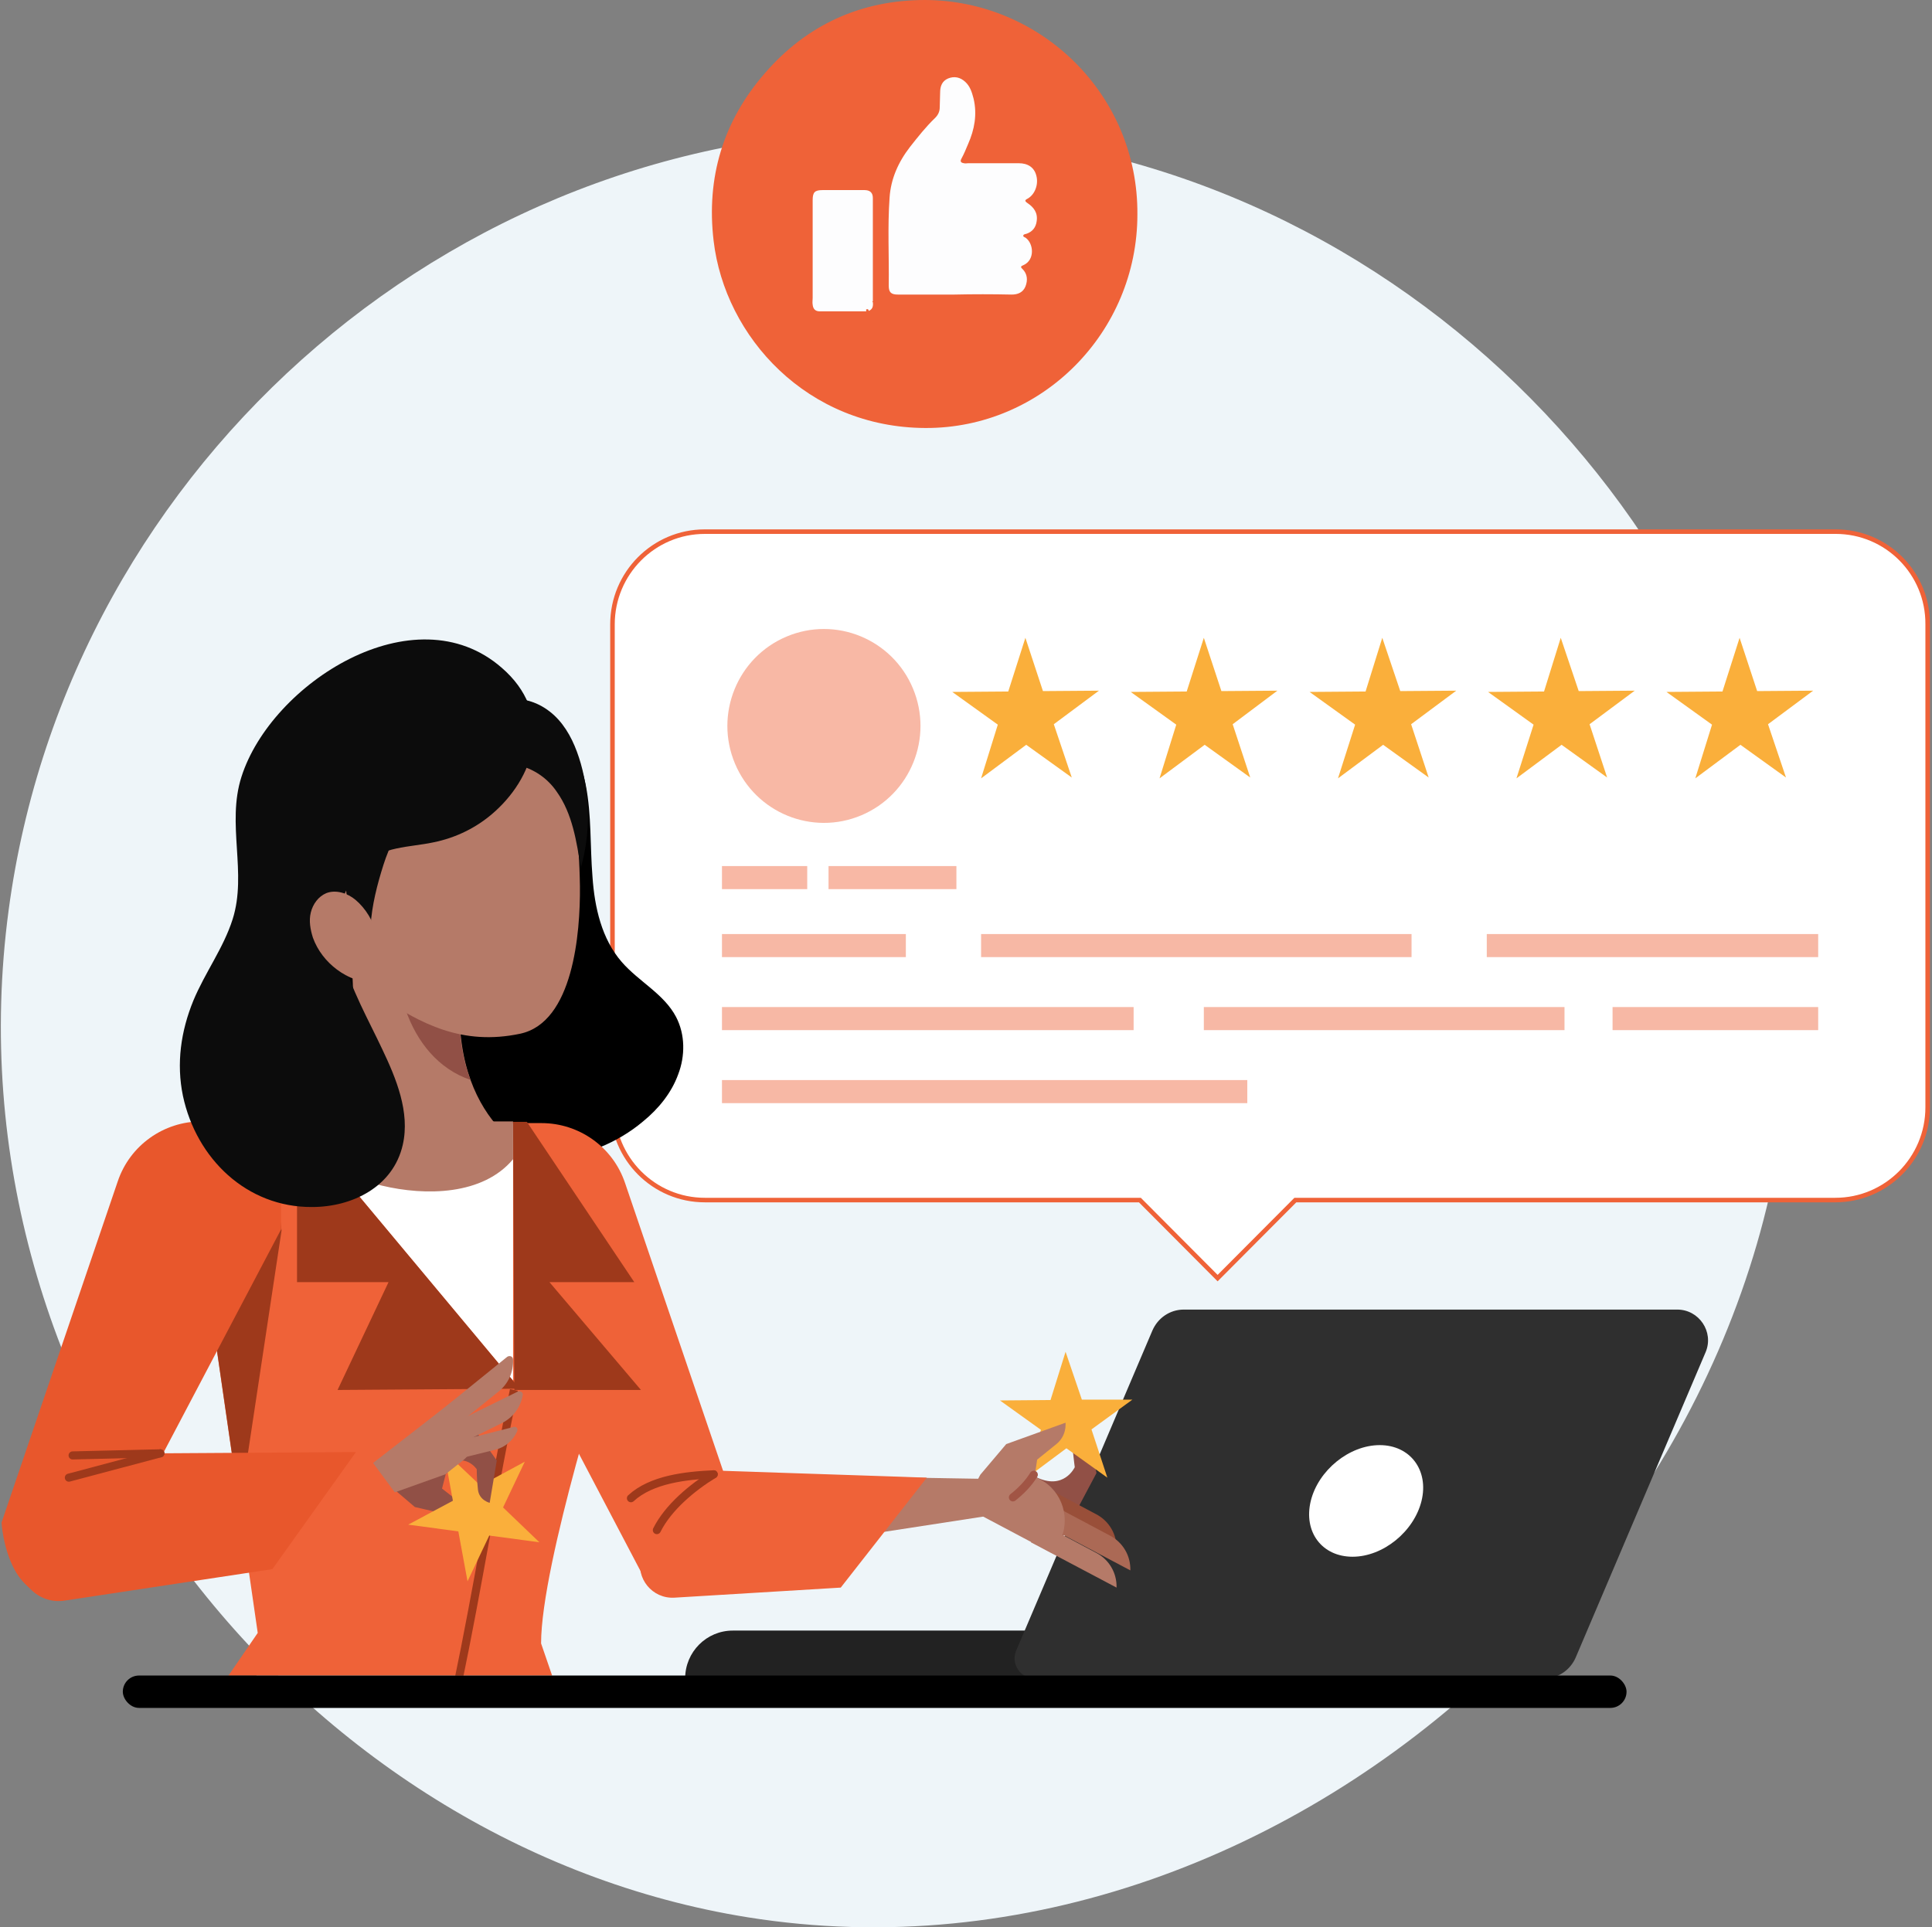 <svg width="446" height="445" viewBox="0 0 446 445" fill="none" xmlns="http://www.w3.org/2000/svg">
<rect x="0" y="0" width="446" height="445" fill="#808080" stroke="none"/>
<path d="M213.207 30.19C107.431 26.974 15.817 106.236 1.979 210.258C-13.157 323.985 70.136 426.303 172.637 442.692C300.115 463.081 423.772 345.145 412.663 217.207C404.298 120.832 320.724 33.479 213.207 30.19Z" fill="#EEF5F9"/>
<path d="M333.849 376.489H169.164C163.086 376.489 158.166 381.43 158.166 387.533H333.849V376.489Z" fill="#222222"/>
<path d="M387.2 302.373H273.261C270.077 302.373 267.28 304.311 266.025 307.217L234.574 381.139C233.32 384.143 235.539 387.533 238.819 387.533H356.52C359.704 387.533 362.502 385.596 363.756 382.689L393.76 312.158C395.69 307.508 392.216 302.373 387.2 302.373Z" fill="#2F2F2F"/>
<path d="M328.156 346.552C326.419 353.625 319.28 359.438 312.237 359.438C305.194 359.438 300.853 353.722 302.59 346.552C304.326 339.48 311.465 333.667 318.508 333.667C325.551 333.667 329.892 339.48 328.156 346.552Z" fill="white"/>
<path d="M423.775 122.751H162.71C150.94 122.751 141.389 132.342 141.389 144.162V255.675C141.389 267.495 150.94 277.086 162.71 277.086H263.142L281.086 295.106L299.031 277.086H423.678C435.448 277.086 445 267.495 445 255.675V144.162C445.096 132.342 435.545 122.751 423.775 122.751Z" fill="white" stroke="#EF6238" stroke-width="1.048" stroke-miterlimit="10"/>
<path d="M198.853 188.24C210.196 183.443 215.519 170.32 210.742 158.928C205.966 147.537 192.898 142.192 181.554 146.989C170.211 151.786 164.888 164.909 169.665 176.3C174.442 187.691 187.51 193.037 198.853 188.24Z" fill="#F8B8A5"/>
<path d="M236.71 147.262L240.762 159.566L253.689 159.47L243.27 167.22L247.418 179.524L236.902 171.967L226.483 179.718L230.342 167.317L219.826 159.76L232.754 159.663L236.71 147.262Z" fill="#FAAF3B"/>
<path d="M277.905 147.262L281.957 159.566L294.885 159.47L284.562 167.22L288.614 179.524L278.098 171.967L267.678 179.718L271.537 167.317L261.021 159.76L273.949 159.663L277.905 147.262Z" fill="#FAAF3B"/>
<path d="M319.099 147.262L323.248 159.566L336.176 159.47L325.756 167.22L329.808 179.524L319.292 171.967L308.873 179.718L312.828 167.317L302.312 159.76L315.24 159.663L319.099 147.262Z" fill="#FAAF3B"/>
<path d="M360.297 147.262L364.445 159.566L377.373 159.47L366.954 167.22L371.006 179.524L360.49 171.967L350.07 179.718L354.026 167.317L343.51 159.76L356.438 159.663L360.297 147.262Z" fill="#FAAF3B"/>
<path d="M401.585 147.262L405.637 159.566L418.564 159.47L408.145 167.22L412.293 179.524L401.777 171.967L391.358 179.718L395.217 167.317L384.701 159.76L397.629 159.663L401.585 147.262Z" fill="#FAAF3B"/>
<path d="M186.347 199.968H166.666V205.296H186.347V199.968Z" fill="#F8B8A5"/>
<path d="M220.787 199.968H191.266V205.296H220.787V199.968Z" fill="#F8B8A5"/>
<path d="M209.116 215.663H166.666V220.991H209.116V215.663Z" fill="#EF6238" fill-opacity="0.45"/>
<path d="M325.853 215.663H226.482V220.991H325.853V215.663Z" fill="#EF6238" fill-opacity="0.45"/>
<path d="M419.724 215.663H343.219V220.991H419.724V215.663Z" fill="#EF6238" fill-opacity="0.45"/>
<path d="M261.695 232.521H166.666V237.849H261.695V232.521Z" fill="#EF6238" fill-opacity="0.45"/>
<path d="M419.724 232.521H372.258V237.849H419.724V232.521Z" fill="#EF6238" fill-opacity="0.45"/>
<path d="M361.163 232.521H277.904V237.849H361.163V232.521Z" fill="#EF6238" fill-opacity="0.45"/>
<path d="M287.937 249.378H166.666V254.707H287.937V249.378Z" fill="#EF6238" fill-opacity="0.45"/>
<path d="M262.566 49.507C262.566 76.732 240.57 98.918 213.653 98.821C186.35 98.724 167.344 77.797 164.739 55.611C163.003 40.982 166.958 27.902 176.606 16.858C186.253 5.716 198.795 0 213.556 0C240.28 0.097 262.759 21.799 262.566 49.507Z" fill="#EF6238"/>
<path d="M220.312 68.013C215.97 68.013 211.629 68.013 207.287 68.013C205.744 68.013 205.165 67.528 205.165 65.978C205.261 59.196 204.876 52.414 205.358 45.633C205.647 41.273 207.384 37.397 210.085 33.91C211.918 31.584 213.751 29.259 215.874 27.225C216.549 26.546 216.935 25.771 216.935 24.802C216.935 23.64 217.032 22.477 217.032 21.315C217.032 19.861 217.514 18.699 218.865 18.118C220.312 17.536 221.662 17.827 222.82 18.893C223.978 19.958 224.364 21.315 224.75 22.768C225.618 26.45 224.943 29.937 223.496 33.231C223.013 34.394 222.531 35.557 221.952 36.622C221.566 37.3 221.855 37.591 222.531 37.688C222.82 37.785 223.206 37.688 223.496 37.688C227.355 37.688 231.31 37.688 235.169 37.688C237.292 37.688 238.739 38.657 239.221 40.498C239.8 42.532 238.932 44.857 237.292 45.826C236.52 46.214 236.52 46.407 237.195 46.892C238.642 47.861 239.607 49.12 239.318 51.058C239.125 52.511 238.353 53.48 237.002 53.964C236.713 54.061 236.327 54.061 236.23 54.352C236.134 54.739 236.616 54.739 236.809 54.933C238.642 56.29 238.932 60.068 236.23 61.231C235.748 61.424 235.459 61.618 236.037 62.103C237.195 63.265 237.292 64.719 236.713 66.172C236.134 67.528 234.976 68.013 233.529 68.013C228.995 67.916 224.653 67.916 220.312 68.013C220.312 67.916 220.312 67.916 220.312 68.013Z" fill="#FDFDFE"/>
<path d="M199.952 71.888C196.383 71.888 192.813 71.888 189.244 71.888C188.182 71.888 187.7 71.307 187.603 70.338C187.507 69.853 187.603 69.272 187.603 68.788C187.603 61.231 187.603 53.674 187.603 46.214C187.603 44.373 188.086 43.889 189.919 43.889C193.103 43.889 196.383 43.889 199.566 43.889C200.821 43.889 201.496 44.47 201.496 45.73C201.496 53.674 201.496 61.521 201.496 69.466V69.563C201.303 69.66 201.303 69.66 201.496 69.757C201.592 70.629 201.496 71.403 200.531 71.791C200.531 71.597 200.435 71.307 200.145 71.403C199.759 71.403 200.049 71.694 199.952 71.888Z" fill="#FDFDFE"/>
<g clip-path="url(#clip0_298_11244)">
<path d="M135.231 181.323C136.582 188.299 136.196 195.371 136.775 202.444C137.257 209.516 138.897 216.783 143.528 222.111C147.484 226.665 153.272 229.474 156.07 234.803C158.193 238.872 158.193 243.813 156.553 248.076C155.009 252.339 152.018 256.02 148.449 258.927C136.486 269.003 118.541 270.553 104.359 264.062C90.177 257.474 79.95 243.522 76.67 228.215C73.293 212.907 76.477 196.534 84.002 182.777C88.247 175.026 94.132 167.857 101.947 163.787C108.507 160.493 118.251 159.234 124.812 163.206C130.504 166.597 133.977 175.22 135.231 181.323Z" fill="black"/>
<path d="M248.109 338.759C248.109 338.759 245.6 344.281 239.04 340.987L234.795 349.028L245.407 354.648L253.125 340.115L250.135 325.776C250.135 325.776 247.24 326.939 247.337 330.039C247.337 333.043 248.109 338.759 248.109 338.759Z" fill="#915046"/>
<path d="M257.755 357.651C257.851 354.26 256.018 351.16 253.027 349.61L241.933 343.7L239.617 348.059L257.755 357.651Z" fill="#994F39"/>
<path d="M260.94 362.592C261.036 359.201 259.203 356.101 256.212 354.55L243.478 347.769L241.162 352.128L260.94 362.592Z" fill="#AB6955"/>
<path d="M245.985 312.116L249.747 323.16H261.421L251.966 330.039L255.632 341.181L246.178 334.399L236.819 341.374L240.293 330.136L230.838 323.354L242.512 323.257L245.985 312.116Z" fill="#FAAF3B"/>
<path d="M238.846 340.89L239.425 337.015L243.863 333.43C245.214 332.364 245.986 330.717 245.986 328.973V328.489L232.286 333.43L226.304 340.502L222.445 347.769L243.091 358.716L244.538 356.101C247.336 350.869 245.31 344.281 240.1 341.568L238.846 340.89Z" fill="#B57A68"/>
<path d="M257.756 366.564C257.853 363.173 256.02 360.073 253.029 358.523L240.294 351.741L237.979 356.101L257.756 366.564Z" fill="#B57A68"/>
<path d="M238.652 340.502C237.398 342.537 235.661 344.281 233.828 345.734" stroke="#A15545" stroke-width="1.865" stroke-miterlimit="10" stroke-linecap="round" stroke-linejoin="round"/>
<path d="M164.754 340.406L227.753 341.471L227.463 350.094L152.598 361.623L164.754 340.406Z" fill="#B57A68"/>
<path d="M106.578 259.314H125.005C133.688 259.314 141.503 264.837 144.3 273.169L171.121 351.935C171.121 351.935 169.288 366.467 157.904 367.824C153.659 368.308 149.51 365.983 147.581 362.205L106.578 284.117V259.314Z" fill="#EF6238"/>
<path d="M153.275 339.146L213.959 341.181L194.085 366.564L155.687 368.89C150.574 369.18 146.715 364.433 147.969 359.492L150.477 349.901L153.275 339.146Z" fill="#EF6238"/>
<path d="M164.754 340.406C159.833 343.409 154.238 348.06 151.633 353.291" stroke="#9E391B" stroke-width="1.865" stroke-miterlimit="10" stroke-linecap="round"/>
<path d="M164.755 340.406C158.291 340.697 150.38 341.569 145.652 345.929" stroke="#9E391B" stroke-width="1.865" stroke-miterlimit="10" stroke-linecap="round"/>
<path d="M120.278 430.313C110.438 431.282 100.115 431.088 90.177 430.119C74.355 428.569 60.463 421.109 46.86 413.552C44.93 412.487 42.904 411.324 40.975 410.161C48.114 398.729 57.279 387.006 67.795 379.546H120.278L137.258 426.244C131.952 428.569 125.874 429.732 120.278 430.313Z" fill="white"/>
<path d="M59.497 377.027L44.254 271.618L51.875 259.217H121.724L140.923 311.05C140.923 311.05 124.908 360.945 124.908 379.45L142.563 430.895L121.724 438.936L105.709 389.525L87.957 438.548L33.062 415.587L59.497 377.027Z" fill="#EF6238"/>
<path d="M44.254 271.618L52.069 259.023H62.005L64.996 284.116L60.172 316.088L55.349 348.059L44.254 271.618Z" fill="#9E391B"/>
<path d="M118.445 259.508V318.8L68.953 259.508H118.445Z" fill="white"/>
<path d="M88.151 273.75C84.678 272.878 81.301 271.715 78.021 270.262L68.566 258.927H118.445V267.646C111.498 275.978 98.281 276.172 88.151 273.75Z" fill="#B57A68"/>
<path d="M68.566 259.023V296.033H89.695L77.925 320.932L119.988 320.641L68.566 259.023Z" fill="#9E391B"/>
<path d="M118.443 259.023H121.627L146.421 296.033H126.837L147.965 320.932H119.987H118.733L118.443 259.023Z" fill="#9E391B"/>
<path d="M118.638 320.932C113.91 343.506 110.341 366.467 105.613 389.041" stroke="#9E391B" stroke-width="1.865" stroke-miterlimit="10"/>
<path d="M64.996 258.927H46.473C37.79 258.927 29.976 264.449 27.178 272.781L0.357 351.547C0.357 351.547 0.647 357.36 3.348 362.398C7.593 370.343 18.206 372.377 22.451 364.433L64.9 283.826V258.927H64.996Z" fill="#E8572C"/>
<path d="M90.661 343.603L95.774 347.963L107.93 350.772L107.834 350.288C107.641 348.544 106.579 347.091 105.132 346.122L102.045 343.7L102.913 340.309L108.026 336.046L101.852 330.717L88.635 339.437L90.661 343.603Z" fill="#915046"/>
<path d="M102.429 334.98L110.919 343.021L121.145 337.499L116.129 348.059L124.522 356.101L112.945 354.55L107.928 365.111L105.806 353.582L94.228 352.031L104.551 346.509L102.429 334.98Z" fill="#FAAF3B"/>
<path d="M110.052 339.243C110.052 339.243 107.447 335.174 102.72 338.468L98.475 332.558L107.061 326.551L114.683 337.208L113.043 346.994C113.043 346.994 110.631 346.412 110.341 343.99C110.052 341.568 110.052 339.243 110.052 339.243Z" fill="#915046"/>
<path d="M91.142 344.572L86.125 337.79L104.841 323.257L106.578 325.679C110.051 330.524 109.858 334.883 106.867 337.209L102.815 340.406L91.142 344.572Z" fill="#B57A68"/>
<path d="M118.638 329.458C119.217 329.361 119.603 329.846 119.41 330.427C118.542 332.462 116.709 334.109 114.49 334.69L103.105 337.499L102.141 333.624L118.638 329.458Z" fill="#B57A68"/>
<path d="M117.092 313.278C117.671 312.891 118.443 313.181 118.443 313.956C118.54 316.766 117.382 319.479 115.066 321.32L103.779 330.427L100.691 326.551L117.092 313.278Z" fill="#B57A68"/>
<path d="M119.505 321.319C120.084 321.029 120.855 321.513 120.663 322.191C120.18 324.904 118.444 327.326 115.839 328.586L104.551 334.205L102.332 329.748L119.505 321.319Z" fill="#B57A68"/>
<path d="M20.232 335.659L82.17 335.271L62.875 362.301L14.926 369.568C8.752 370.537 3.445 365.014 4.603 358.814C6.243 348.835 10.392 336.434 20.232 335.659Z" fill="#E8572C"/>
<path d="M37.02 335.562L16.76 336.046" stroke="#9E391B" stroke-width="1.865" stroke-miterlimit="10" stroke-linecap="round"/>
<path d="M37.021 335.562L15.893 341.181" stroke="#9E391B" stroke-width="1.865" stroke-miterlimit="10" stroke-linecap="round"/>
<path d="M80.723 209.419L82.942 264.158C83.038 266.386 84.871 268.13 86.994 268.13H113.814C117.191 268.13 118.734 264.061 116.419 261.736C111.306 256.698 106.096 247.979 106.096 233.64V210.582L80.723 209.419Z" fill="#B57A68"/>
<path d="M93.071 209.903L105.999 210.485V233.543C105.999 239.84 106.964 245.072 108.604 249.335C93.746 244.297 88.73 224.339 93.071 209.903Z" fill="#915046"/>
<path d="M87.377 229.862C85.544 228.602 83.808 227.149 82.071 225.502C73.485 217.073 68.371 205.738 67.117 193.724C65.96 182.583 68.179 171.441 77.44 164.078C87.281 156.23 102.717 155.552 113.812 160.978C124.424 166.209 130.309 176.188 132.432 187.524C133.493 193.143 133.783 198.956 133.879 204.672C133.975 215.426 132.335 236.062 120.083 238.678C106.769 241.488 97.121 236.45 87.377 229.862Z" fill="#B57A68"/>
<path d="M128.573 182.873C132.143 187.911 133.108 194.305 134.072 200.409C136.291 192.561 136.291 184.133 134.072 176.285C133.011 172.603 131.467 169.019 128.959 166.209C126.451 163.399 122.785 161.365 119.022 161.462C113.041 161.559 105.901 169.794 112.076 174.735C113.909 176.285 117.093 175.897 119.311 176.576C123.074 177.448 126.354 179.579 128.573 182.873Z" fill="#0C0C0C"/>
<path d="M114.295 187.33C110.243 191.011 105.323 193.434 100.016 194.499C94.614 195.662 88.053 195.371 83.905 199.731C71.556 213.004 81.975 228.893 88.246 242.263C91.43 248.948 94.71 256.795 92.974 264.352C90.755 274.041 81.3 278.691 72.038 278.691C56.988 278.788 45.314 267.549 42.227 253.017C40.684 245.557 41.745 238.097 44.639 231.024C47.34 224.533 51.585 218.914 53.708 212.229C57.084 201.572 52.261 190.236 55.734 179.385C62.584 157.78 95.675 136.563 115.839 154.196C127.705 164.465 123.943 178.61 114.295 187.33Z" fill="#0C0C0C"/>
<path d="M84.772 192.077C82.071 194.693 80.334 198.278 79.948 202.056C79.466 206.319 80.624 210.582 82.746 214.36L85.544 213.876C85.834 209.032 87.088 204.188 88.535 199.634C89.21 197.503 90.079 195.468 91.043 193.434C90.272 189.655 87.281 189.752 84.772 192.077Z" fill="#0C0C0C"/>
<path d="M82.073 207.772C80.24 206.222 77.538 205.35 75.319 206.222C73.486 206.997 72.232 208.741 71.75 210.679C71.267 212.616 71.653 214.651 72.232 216.492C74.355 222.401 80.24 226.761 86.414 227.052C87.668 227.149 86.993 216.685 86.8 215.716C86.318 212.81 84.388 209.71 82.073 207.772Z" fill="#B57A68"/>
</g>
<rect x="28.352" y="386.867" width="347.133" height="7.476" rx="3.738" fill="black"/>
<defs>
<clipPath id="clip0_298_11244">
<rect width="261.678" height="266.809" fill="white" transform="translate(0 120.064)"/>
</clipPath>
</defs>
</svg>
